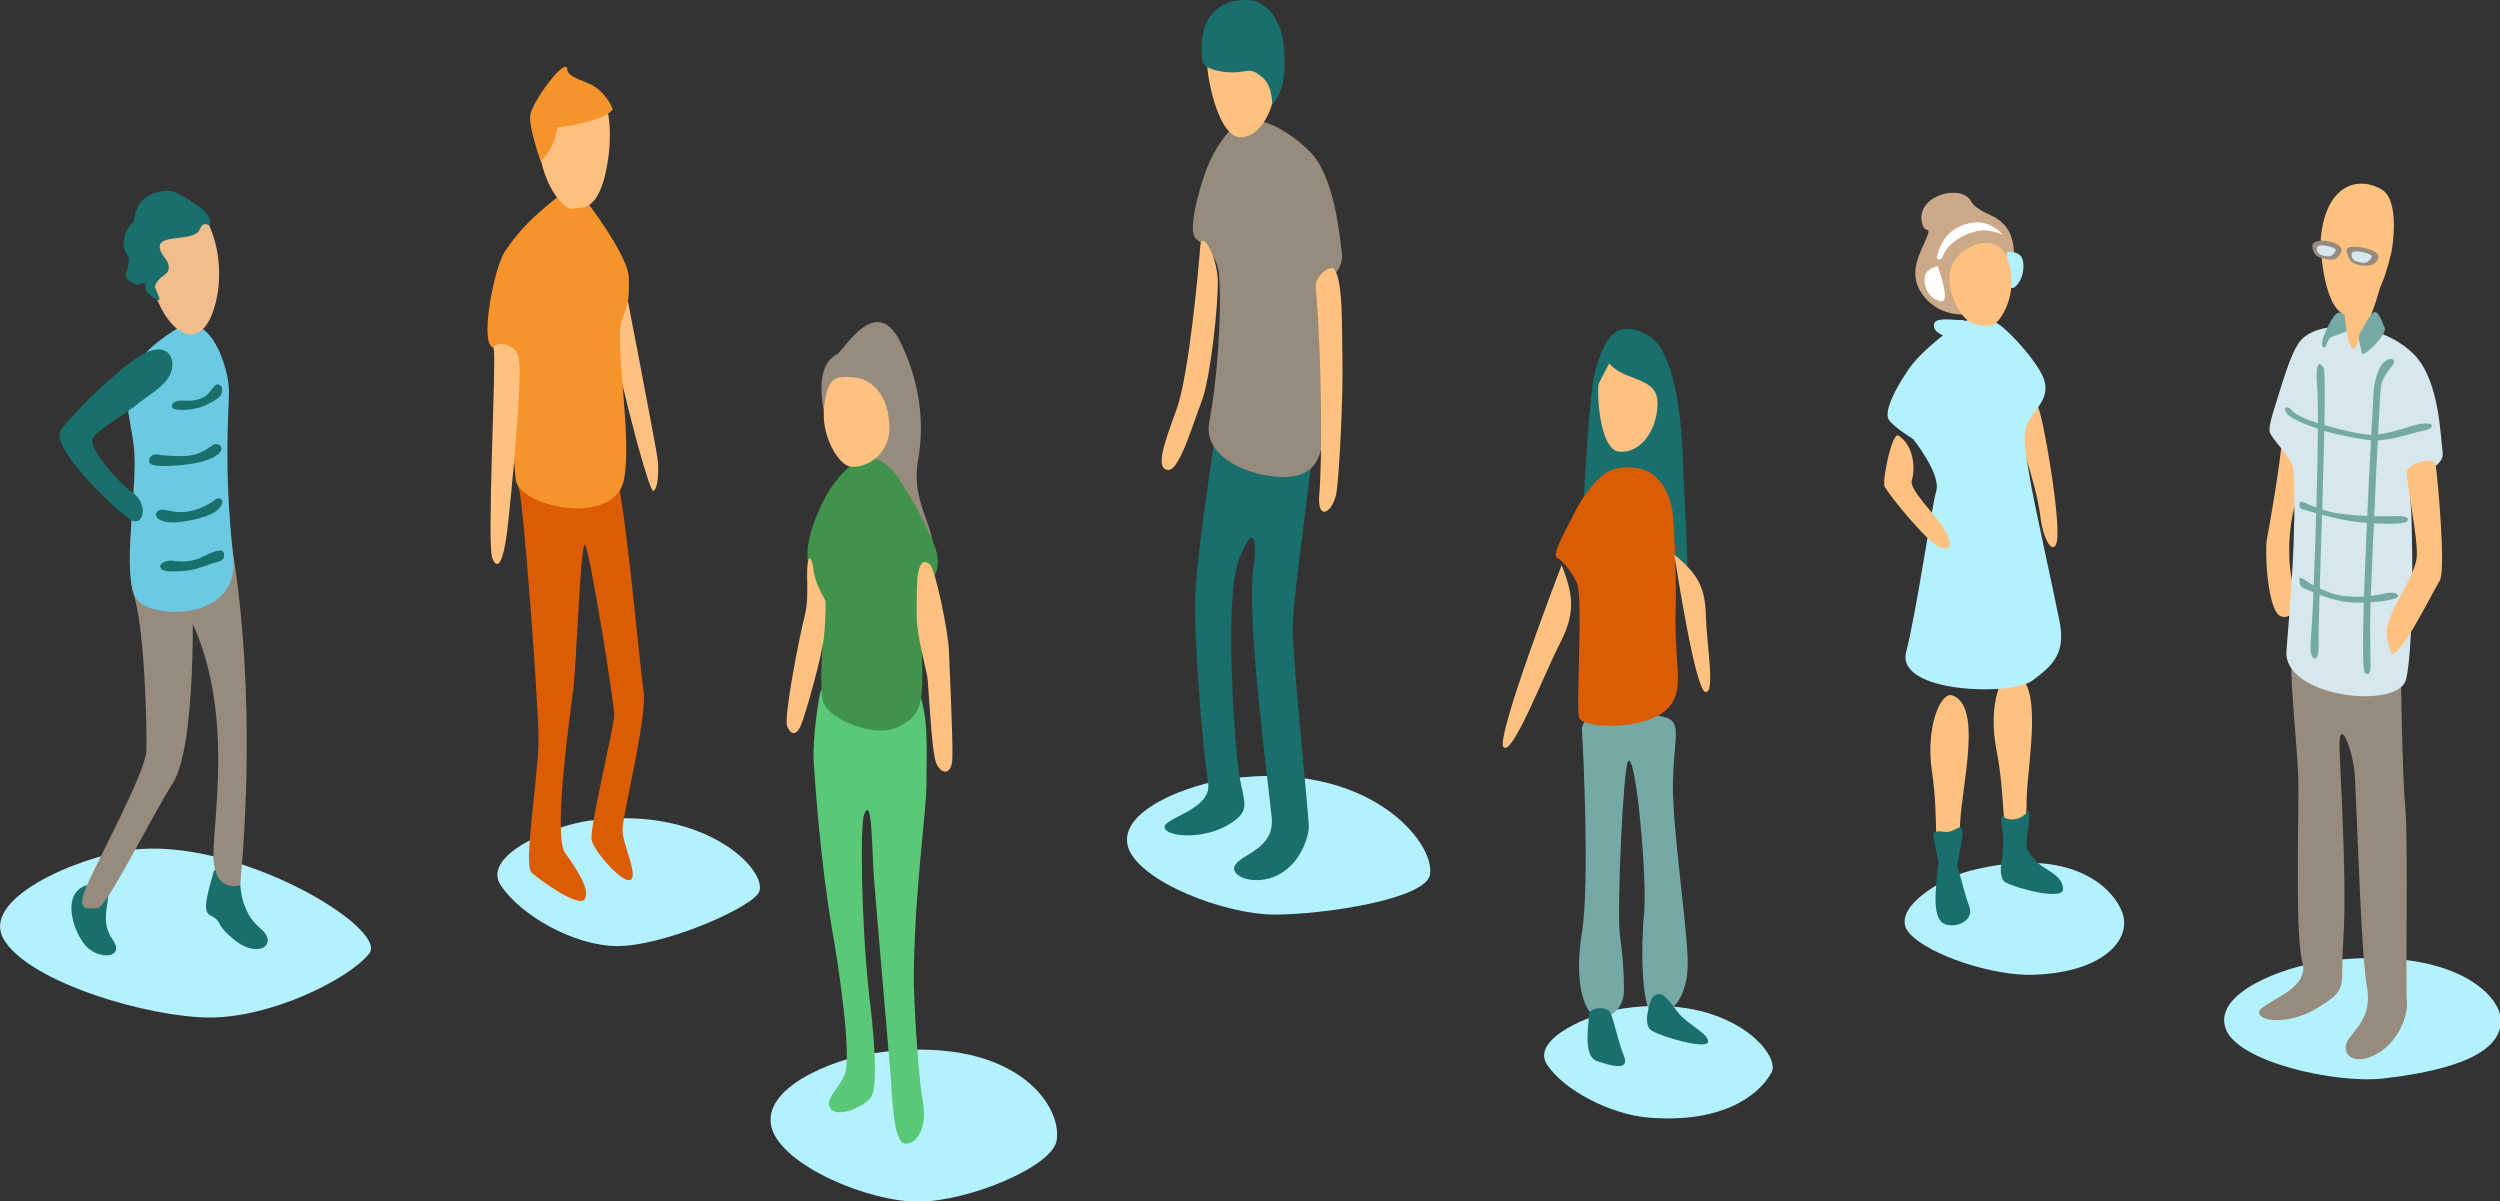 <?xml version="1.0" encoding="utf-8"?>
<!-- Generator: Adobe Illustrator 21.1.0, SVG Export Plug-In . SVG Version: 6.00 Build 0)  -->
<svg version="1.1" id="Layer_1" xmlns="http://www.w3.org/2000/svg" xmlns:xlink="http://www.w3.org/1999/xlink" x="0px" y="0px"
	 viewBox="0 0 357 171.5" style="enable-background:new 0 0 357 171.5;" xml:space="preserve">
<rect x="0" y="0" width="357" height="171.5" fill="#333333" stroke="none"/>
<style type="text/css">
	.st0{fill:#B3F1FF;}
	.st1{fill:#196F6B;}
	.st2{fill:#978B7E;}
	.st3{fill:#6BCAE2;}
	.st4{fill:#F2BD8C;}
	.st5{fill:#FEC180;}
	.st6{fill:#DC5C04;}
	.st7{fill:#F6942B;}
	.st8{fill:#5AC877;}
	.st9{fill:#41924B;}
	.st10{fill:#D6E8ED;}
	.st11{fill:#75A9A6;}
	.st12{fill:#CCAA89;}
	.st13{fill:#FFFFFF;}
</style>
<g>
	<g>
		<path class="st0" d="M18.5,121.4c-7.3,1-21.8,7-17.8,13c3.9,6,20.6,10.9,29.3,10.9s19.7-5.4,22.7-9.1
			C55.7,132.6,33.6,119.3,18.5,121.4z"/>
		<path class="st1" d="M34.3,126.1c0,0,0,4.1,2.8,6.4s-0.1,4.4-3.4,1.9c-3.3-2.6-1.7-2.7-3.7-3.7c-1.2-0.6-0.3-3.2,0.5-6.2
			C30.8,123.1,34.2,127.5,34.3,126.1z"/>
		<path class="st1" d="M15.5,127.4c-0.1,2.3-1.1,4.4,0.6,6.8s-1.4,2.9-3.4,1.3s-4.3-7.9-0.3-9.1C16.5,125.2,15.5,127.4,15.5,127.4z"
			/>
		<path class="st2" d="M33,77.5c0,0,4,19.4,1.3,48.9c0,0-4.2,1.5-3.8-5.3c0.3-6.7,2.8-22.3-4.4-34.8C18.4,73.4,33,77.5,33,77.5z"/>
		<path class="st2" d="M27.5,85.2c0,0,0.6,21.2-2.8,26.6s-9.5,17.9-10.8,17.9c-1.3,0-3.1,0.6-1.6-3c1.5-3.6,8.5-16.4,8.6-19.5
			c0.1-3.1-0.2-17.7-1.9-22.6S27.2,79,27.5,85.2z"/>
		<path class="st3" d="M32.7,55.8c0,3-0.8,10.8,0.6,23.6c1,9.1-10.6,9-13.4,6.6s-0.4-14.7-0.7-21.1c-0.4-6.8-4.2-11.5,5.8-17.8
			C30.1,43.8,32.7,52.8,32.7,55.8z"/>
		<path class="st1" d="M23.1,65c-1.3-0.4-1.9,0.2-1.8,1s3.7,0.6,6.2,0.2s3.6-1.2,3.9-1.6c0.4-0.4,0.3-1.1-0.5-1.2
			c-0.7-0.1-1.4,1.4-4.2,1.7C25,65.2,23.1,65,23.1,65z"/>
		<path class="st1" d="M26.1,57.2c-1-0.1-1.8,0.5-1.5,1c0.3,0.6,3.6,0.4,5.1-0.5c1.6-0.8,1.9-1.2,2-1.7c0.1-0.5,0-1-0.6-1.1
			s-1,1.4-2.2,1.9C27.8,57.4,26.1,57.2,26.1,57.2z"/>
		<path class="st1" d="M22.4,73.1c0.5-0.6,1.2-0.2,2.8,0c2.3,0.2,4.3-0.8,5.6-1.8c0.4-0.4,1.7,0,0.4,1.4c-1.1,1.1-3.9,1.7-6.1,1.9
			C22.8,74.7,21.9,73.8,22.4,73.1z"/>
		<path class="st1" d="M32,79.3c0-1-0.8-0.8-2.2-0.2c-1.4,0.7-2.6,1.3-4.9,1c-2.2-0.3-3,1.5-0.4,1.5c2.6,0,3.4-0.3,5.1-0.9
			S32,80.2,32,79.3z"/>
		<path class="st1" d="M21.2,50.2C18.6,51,10.5,58.8,8.7,61.4c-1.8,2.6,9,12.6,10.3,13c1.6,0.5,2.1-2.5,0-4s-6.4-6.4-5.8-7.7
			s4.9-3.7,6.7-5.2c2.1-1.7,5-3,4.7-5.9C24.2,49.8,22.8,49.6,21.2,50.2z"/>
		<path class="st4" d="M25.6,28.1c4.1,0.6,7,8.7,5.1,15.5c-2.1,7.6-7.3,3.8-9.1-3.4S19.7,27.2,25.6,28.1z"/>
		<path class="st1" d="M30,32c-0.1,0.6-0.8-0.8-1.5,0.8c-0.9,2.1-7.9,0-5,4c0,0,1.5,1.6-0.2,2.6c0,0-1.7,1.1-1,2.3
			c0,0-3.3-2-3.3-7.1c0-3.1-0.2-6.5,4.1-7.3c1.9-0.4,3.1,0.9,5.2,2.1C29.2,30,30.2,31.1,30,32z"/>
		<path class="st1" d="M19.4,31.5c-0.6,0.4-1.5,1.1-1.7,2.8c-0.2,1.1,0.2,1.7,1.2,3.3c0.9,1.6,2.5-0.6,3-2.6
			C22.2,32.9,21,30.5,19.4,31.5z"/>
		<path class="st1" d="M18.4,35.7c0,0,0.1,2.2-0.3,3c-0.6,1,0.4,1.5,1.2,1.9c0.4,0.2,0.8-0.2,1.2-0.2c0.2,0,0.3,0.1,0.3,0.4
			c-0.1,0.3,0,0.8,0.5,1.2c0.8,0.7,2,1.6,1.2-0.1c-0.8-1.7-0.9-2.4-0.1-4S18.7,34.5,18.4,35.7z"/>
	</g>
	<g>
		<path class="st5" d="M89.4,41.6c0,0,4.3,22.3,4.5,23.9c0.2,1.6,0.1,4.3-0.6,4.6c-0.7,0.4-6.6-22.7-6.2-24.9
			C87.5,43.1,89.4,41.6,89.4,41.6z"/>
		<path class="st0" d="M84.1,117.2c-5.1,0.7-15.4,4.9-12.6,9.2c2.8,4.3,10.5,8.7,16.7,8.7s17.9-4.9,20-7.4
			C110.4,125.1,101.3,114.8,84.1,117.2z"/>
		<path class="st6" d="M74.1,69.8c0.6,1.4,2.8,30.5,2.8,35.8s-2.2,17.9-1,19c1.2,1.1,6.8,5.1,7.6,3.8s-1-4.1-2.8-6.6
			c-1.8-2.4,0.8-20.3,1.2-23.7c0.4-3.4,1-20.3,1.6-20.3s4.2,22.4,4.2,24.3s-3.6,16.2-3.2,17.9c0.4,1.7,4.6,6.4,5.6,5.6
			c1-0.8-1.2-5-1.2-7.1s3.6-16.4,3-19.9c-0.6-3.6-2.8-29.7-4.2-31.4S72.9,67,74.1,69.8z"/>
		<path class="st7" d="M78.8,28.8c-2.2,1.8-4.5,3.8-6.7,7.1c-1.5,2.3-3.5,12.4-1.9,13.6c2.1,1.5,2.6,3.3,2.6,4s0.6,14.4,0.9,15.3
			c1.2,3.8,14.1,6.3,15.4-0.3c1.2-6-1.4-19.9-0.3-22.8c1.1-2.9,1-3.1,1-6c0-2.9-5.5-10.4-6.9-12C81.6,26.2,78.8,28.8,78.8,28.8z"/>
		<path class="st5" d="M86.4,14.7c0.8,1.8,1.1,6.4-0.2,11.1c-1.4,4.6-3.3,3.7-4.4,4s-4.8-3.3-5-10.7S85.5,12.8,86.4,14.7z"/>
		<path class="st7" d="M81,9.9c-0.1-2-5.2,4.8-5.3,6.7c-0.1,1.9,1.5,6.4,1.5,6.4s1.8-1.3,2.4-4.8c0,0,6.6-0.7,7.9-2.6
			c0,0-0.6-1.8-2.4-3.1C83.8,11.5,81.1,11.2,81,9.9z"/>
		<path class="st5" d="M70.5,49.9c0.4,1.6-1,27.8-0.2,29.8c0.8,2,1.6,0.3,2.1-3.7c0.5-4,2.4-23.2,1.6-25.2
			C73.3,48.8,70.2,48.7,70.5,49.9z"/>
	</g>
	<g>
		<path class="st2" d="M119.5,50.6c-3.1,1.7-2.3,6.6-1.3,10.7c1,4.1,8.3,2.6,8.3,7.3c0,4.7,5,14.6,6,12.9c2.7-5.2-2.7-8.6-1.4-15.8
			c1.3-7.3-0.8-13.3-2.5-16.8C125.1,41.7,120.5,50.1,119.5,50.6z"/>
		<path class="st0" d="M124.7,150.4c-5.9,0.9-16.1,5-14.5,10.7c1.6,5.4,13.8,10.5,20.9,10.5c7.1,0,19.3-5,19.8-8.8
			C151.7,157.6,144.5,147.5,124.7,150.4z"/>
		<path class="st8" d="M117.1,99c-0.3,1.4-1.1,6.8-0.9,9.9c0.2,3.1,1,14.4,2.6,23.7c1,5.6,2.9,18.5,1.8,20.9s-2.9,3.5-2,4.8
			c0.9,1.3,4.4,0,5.7-1.5s0.3-10.9-0.2-14.8c-1.1-10.1-1.3-24.2-0.7-25.7c1.1-2.7,1.1,4.1,1.3,7.5c0.1,2.4,2.3,27.3,2.5,30.1
			c0.2,2.9,0.4,9.2,2,9.4c1.5,0.2,3.3-2,2.6-5.9s-1.4-15.2-1.3-18.9c0.2-12.4,1.8-22.2,1.8-26.8c0-4.6,0.4-9.9-1.4-13.6
			C129.2,94.4,117.5,96.8,117.1,99z"/>
		<path class="st9" d="M121.9,66.2c-0.8,0.5-2.9,2.3-4.6,5.9c-2.2,4.6-2.2,7.5-1.8,8.6c0.6,1.7,2,6.1,2.1,7.7c0,1.7-0.7,10.6,0,12
			c1.2,2.6,7.4,4.9,10.4,3.5c3-1.4,3.6-2.7,3.7-6.5c0.1-3.8-0.6-11,0.4-13c1.1-2,2.2-2.7,1.7-5.3c-0.5-2.6-4.8-10.2-6.3-11.9
			C125.7,65.4,124.2,64.8,121.9,66.2z"/>
		<path class="st5" d="M122,53.9c-2.8-0.3-3.8,0-4.3,4.1c-0.5,4.1,1.8,7.8,3.3,8.5s6-0.8,6-5.4S124.5,54.1,122,53.9z"/>
		<path class="st5" d="M131.1,81.8c-0.2,0.8-0.2,4-0.2,6.5c0.1,2.5,1.3,7.2,1.5,8.2s0.6,10.9,1.3,12.5c0.7,1.6,2.2,1.8,2.3-0.7
			c0.1-2.5-0.4-12.9-0.5-15.5s-1.9-11.4-2.7-12.2C131.8,79.8,131.4,80.5,131.1,81.8z"/>
		<path class="st5" d="M115.5,79.8c-0.6,1.7,0.2,5.1-0.6,8.2c-0.8,3.1-3,14.5-2.5,15.7s1.3,1.5,2-0.2c0.7-1.7,3.1-10.2,3.3-12.9
			c0.1-0.9,0.2-2.8,0.2-4.7c-0.3-0.9-1.5-2.3-1.8-4.9C116.1,80.5,115.7,79.4,115.5,79.8z"/>
	</g>
	<g>
		<path class="st0" d="M175.6,111.2c-5.9,0.8-16.1,4.6-14.5,9.8c1.6,4.9,13.8,9.6,20.9,9.6c7.1,0,21.6-2.2,22.2-5.7
			C205,120.3,195.4,108.5,175.6,111.2z"/>
		<path class="st1" d="M174.1,58.6c-0.7,4.4-3.2,20.5-3.4,26.2c-0.3,5.7,1.1,22.8,1.8,26.8c0.8,4-6.2,5.1-6.2,6.5
			c0,1.3,4.9,1.9,8.7-0.1c3.8-2.1,2.7-3.1,2-7.1s-2.2-25.5-0.1-30.9c2-5.4,2.7-3.1,2.1,0.9c-1.1,7.3,2.2,31.5,2.6,35.9
			s-4.2,5.1-5.2,6.7c-1,1.6,2.7,3.1,6,1.5c3.3-1.6,4.5-5.5,4.5-7s-2.2-22.8-2.3-27.8s3.2-25.5,3.4-32.2
			C188.3,51.3,175,52.8,174.1,58.6z"/>
		<path class="st2" d="M176.6,17.8c-1.2,0.8-3.2,3.3-4.4,6.6c-1.2,3.3-2.6,8.7-1.4,9.7c1.2,1,3.1,2.3,3.3,5.3
			c0.4,6.2-0.4,15.6-1.4,20.8c-1.3,6.2,9.1,8.9,12.9,7.6c3.8-1.3,3.7-5.4,3.7-17.6s-1.2-9.3,0.1-10.1c1.4-0.9,2.5-2.2,2.2-4.2
			c-0.3-2-1-10.8-4.6-14.3C184.6,19.2,179.6,15.7,176.6,17.8z"/>
		<path class="st5" d="M172.4,8.4c-0.3,1.5,1.4,11.3,4.8,11.2c3.4-0.1,5.3-5.4,5.1-9.7C182.2,7,172.8,6.1,172.4,8.4z"/>
		<path class="st1" d="M177.3,0c-4,0.3-6.3,3.3-5.6,8.7c0.2,1.3,3.4,1.8,5.1,1.6c1.7-0.2,1.9-0.5,3.3,0.6c2,1.5,1.3,4.7,1.8,3.8
			c0.9-1.4,1.7-2.5,1.5-7.2C183.4,5.6,182.4-0.4,177.3,0z"/>
		<path class="st5" d="M171.4,35.1c-0.2,2.8-1.6,18.5-3.4,23.4c-1.8,4.9-3,8.3-1.3,8.6c1.7,0.4,3.7-6.8,4.9-9.8s2.4-13.8,2.3-17.3
			S171.6,32.8,171.4,35.1z"/>
		<path class="st5" d="M190.5,38.4c-0.5-0.6-2.8,1-2.6,2.7c0.9,10.7,0.9,25.1,0.5,29.4c-0.4,4.2,2.1,2.7,2.5-0.5
			c0.4-3.2,0.9-13.4,0.8-18.5S191.8,40,190.5,38.4z"/>
	</g>
	<g>
		<path class="st0" d="M331.7,137.3c-5.7,0.8-15.6,4.5-13.9,9.5c1.5,4.8,15.7,8,22.6,7.2c14.6-1.7,16.3-5.5,16.7-7.6
			C357.8,142.5,350.7,134.8,331.7,137.3z"/>
		<path class="st2" d="M327.3,91.8c-0.5,4.6,0.7,13.6,0.9,19.4c0.1,5.8-0.5,22.3,0.6,26.3s-6.3,5.7-6.2,7.1c0.1,1.4,4.5,1.7,8.4-0.7
			c3.9-2.4,3.4-2.8,3.5-7c0.1-4.5,0.8-5.5-0.4-29.5c-0.3-5.9,2-0.4,2.2,3.8c0.4,8.2,0.9,25.3,1.7,29.7c0.8,4.5-1.9,6.1-2.8,7.8
			c-0.9,1.7,0.8,3.7,4.2,1.8c3.4-1.9,4.5-5.9,4.3-7.5s0.2-22.3-0.2-27.4c-0.5-5.1-0.6-18.6-0.8-25.5
			C342.5,83.3,327.9,85.9,327.3,91.8z"/>
		<path class="st5" d="M326.2,58.3c0,5.3-2.2,17.1-2.5,18.8s0.1,10.2,2,10.9c1.9,0.7,2.5-2.2,1.8-4.4c-0.7-2.2-1-7.3,0.3-11.8
			c1.3-4.5,4.1-13,1.6-15C327,54.8,326.2,56.1,326.2,58.3z"/>
		<path class="st10" d="M329.5,47.8c-1.3,0.8-2.1,2.2-3.6,6.9c-1,3.4-2.2,6.4-1.7,7.2c0.8,1.5,3.2,3.6,3.3,5.2
			c0.5,8.6-0.5,19.5-1,25.9c-0.4,6.3,14.7,8.3,16.9,4.5c0.7-1.2,1.3-10,1-22.2c-0.1-6.3-0.9-6.7-0.1-7c1.6-0.7,4.9-1.8,4.5-3.8
			c-0.3-2-0.4-9.9-3.9-13.7C340.5,46.2,332.8,45.7,329.5,47.8z"/>
		<path class="st11" d="M333.5,44.9c-0.7,0.7-2.4,4.1-1.8,4.6s0.4-1,1.3-1.4s2.6-0.7,2.8-1.6C335.9,45.6,334.5,44,333.5,44.9z"/>
		<path class="st5" d="M331.4,34.2c-0.1,1.4,0.5,10.6,3.9,10.8c3.5,0.2,5.2-4.8,6.2-9c0.2-1,1.2-7.6-1.5-9
			C336.4,25,332,26.7,331.4,34.2z"/>
		<path class="st5" d="M340.1,40c0,0-0.9,4.8-3.7,9.5c-1.2,2.1-2.2-7.5-1.3-8.8C336,39.3,340.5,37.6,340.1,40z"/>
		<path class="st5" d="M347.8,66.3c0.3,2,1.5,15.1,0.6,16.6c-0.9,1.4-6.4,12.7-7.1,10c-0.8-3-0.5-3.4,0.3-5.4c0.8-2,3.3-5.7,3.5-7.9
			c0.3-2.2-1.5-10.7-1.4-12.3C343.9,66.1,347.7,65.2,347.8,66.3z"/>
		<path class="st11" d="M340.5,46.7c-0.3-0.5-0.8-2.4-1.5-2.1c-0.7,0.3-1.6,2.5-2,3c-0.4,0.5,0.2,2.4,0.3,2.9
			C337.5,51.1,341.1,47.6,340.5,46.7z"/>
		<path class="st2" d="M332.7,34.5c-0.7-0.2-2.6-0.3-2.5,0.7c0.1,1,0.5,1.5,1.6,1.7c1.1,0.3,1.6,0.3,2.1-0.3
			C334.6,36,334.8,35,332.7,34.5z"/>
		<path class="st10" d="M332.2,35.1c0.4,0.1,1.6,0.3,1.3,0.8c-0.3,0.5-0.7,0.8-1.3,0.7c-0.7-0.1-1.1-0.3-1.3-0.7
			C330.7,35.2,331,34.9,332.2,35.1z"/>
		<path class="st2" d="M337.6,35.4c-0.7-0.2-2.8-0.4-2.5,0.5c0.3,1,0.4,1.6,1.6,1.9s2.2,0.2,2.7-0.5S339.7,35.9,337.6,35.4z"/>
		<path class="st10" d="M337.4,36c-0.4-0.1-1.6-0.3-1.6,0.3s0.3,1,1,1.1c0.7,0.2,1.2,0.2,1.5-0.2C338.6,36.9,339.3,36.4,337.4,36z"
			/>
		<path class="st11" d="M330.9,55.3c0.3,3.3-0.1,19-0.6,30.7c-0.2,5.4-0.7,7.1,0,7.9c0.5,0.6,0.9-0.6,0.8-1.9
			c-0.2-1.7,1.4-38.4,0.7-39.5C331.1,51.4,330.6,52,330.9,55.3z"/>
		<path class="st11" d="M338.9,56.9c0,0-2.2,38.4-1.2,39.2c0.8,0.6,0.9-0.5,0.8-2.3c0-0.4-0.1-4.4,0-7.5c0.4-10.2,1.3-29.7,1.5-31.1
			c0.3-1.8,1.9-3.1,1.9-3.5c0-0.4-0.5-0.7-1.3-0.1C339.7,52.1,338.9,54.6,338.9,56.9z"/>
		<path class="st11" d="M326.7,58.2c-0.7-0.2-0.4,0.5-0.1,0.9c0.3,0.3,1.2,1.2,6.2,2.7c1.2,0.3,4.5,1,6,1.1c2.6,0.1,6-1.2,7.3-1.4
			c2-0.4,1.5-1.6-1.6-0.7c-1.3,0.4-4.4,1.4-5.9,1.3c-2.3-0.1-6.8-1.4-8.6-2C326.8,58.9,327.4,58.3,326.7,58.2z"/>
		<path class="st11" d="M328.9,71.7c-0.8-0.3-0.6,0.9-0.2,1c0.4,0.1,3.6,1.1,6.3,1.6s6.5,0.6,7.9,0.4c1.4-0.1,1.4-1.1-0.7-1
			c-2.1,0.1-7.8,0-10.1-0.8C329.5,72.1,329.5,71.9,328.9,71.7z"/>
		<path class="st11" d="M328.6,82.5c-0.5-0.1-0.2,1.3,0.2,1.4c0.4,0.2,3.4,1.6,5.8,2s6.1,0,7.3-0.4c1.2-0.4,0.3-1.2-1.6-0.7
			c-1.9,0.5-5.7,0.7-7.9-0.3C329.8,83.5,329.1,82.7,328.6,82.5z"/>
	</g>
	<g>
		<path class="st1" d="M228,52.2c-1.4,3.7-1.9,25.4-2.6,28.4c-0.7,3,2.4-4.5,3.1-9.6c0.7-5.1,7.6-3.5,8,0.9
			c0.3,4.4,4.6,11.9,4.6,11.9s-0.5-12.8-0.7-15.9c-0.1-2.2-0.1-17.4-5.2-20.1C230.1,45.1,229,49.5,228,52.2z"/>
		<path class="st5" d="M229.8,51.9c0,0-1.2,2.2-1.5,2.9c-0.3,0.7,0,9.4,2.9,9.7c2.9,0.3,5.4-2.8,5.5-6.8S232.1,54.6,229.8,51.9z"/>
		<path class="st0" d="M231.9,144c-4.5,0.6-13.4,4.3-11,8s9.2,7.2,14.6,7.6c9.9,0.8,15.5-2.8,17.5-6.5
			C254.3,150.5,246.9,141.8,231.9,144z"/>
		<path class="st11" d="M225.9,104.4c0.2,2.7,1.1,22,0,28.8c-1.1,6.8,0.2,10.7,1.6,11.8c1.4,1,4.4-0.4,4.4-3.5s-0.2-5.2-0.6-8.1
			c-0.4-3.9,0.5-23.9,1.2-24.7c1.1-1.3,2.7,16.5,2.3,21.4c-0.5,5-0.5,14.9,1.6,14.9c2.1,0,4.8-2.4,4.6-8.1
			c-0.2-5.8-2.3-19.4-2.1-25.6c0.2-6.3,1.3-8.2-1.2-8.9C235.3,101.7,225.6,100.5,225.9,104.4z"/>
		<path class="st6" d="M230.5,67c-1.8,0.4-4.3,3.4-5.7,6.3c-1.4,2.8-3.3,6-2.4,6.4s2.4,2.6,2.8,3.6c0.9,2.5-0.2,17.8,0.3,19.2
			c0.6,1.7,10.7,1.9,13.2-2c1.8-2.7,0.3-5.8,0.6-14.5c0.1-2.6-0.2-11.3-0.5-13.2C238.4,70.9,237,65.5,230.5,67z"/>
		<path class="st5" d="M223,80.7c0,0-9.5,24.7-8.3,26c1.3,1.3,5.9-10.7,8-14.7C224.8,87.9,224.9,85.4,223,80.7z"/>
		<path class="st5" d="M239.1,79.2c0,0,2.9,19.2,4.4,19.6c1.5,0.4,0.2-6.8,0.1-10.8C243.5,84,242.6,82.1,239.1,79.2z"/>
		<path class="st1" d="M226.9,144.9c0,1.3-0.9,5.9,1.1,6.6c2,0.7,4.8,1.5,3.9-0.7c-0.9-2.2-1.5-5.5-2-6.3S226.9,143.8,226.9,144.9z"
			/>
		<path class="st1" d="M235.9,142.5c0,0-1.6,3.8,0,4.7c1.5,0.9,7.8,2.7,8,1.6c0.2-1.1-2.7-2.4-4.1-4c-0.5-0.6-1-1.4-1.6-2
			C237.3,141.7,236.6,141.7,235.9,142.5z"/>
	</g>
	<g>
		<path class="st0" d="M281.5,124.3c-4.4,1.1-11.7,5.6-8.9,8.9c2.9,3.3,12.3,6.2,17.7,6c10-0.3,14.1-5,12.8-8.8
			C302,127.2,296.3,120.6,281.5,124.3z"/>
		<path class="st5" d="M291,58.1c0.7,0.9,3.4,16.7,2.7,19.3c-0.5,2-1.9-0.3-2.3-3.4c-0.7-6-4.2-13.7-3.2-14.4
			C289.3,58.9,290.6,57.6,291,58.1z"/>
		<path class="st5" d="M278.8,99.3c-1.6-0.6-3.9,4.4-2.9,11s0.1,12.5,1.4,13.2c1.3,0.7,2.3,0,2.6-5.9S283.1,100.9,278.8,99.3z"/>
		<path class="st5" d="M287.5,96c-1.6-0.5-3.7,4.6-2.4,11.1c1.3,6.6,0.7,12.4,2,13.1c1.4,0.6,2.3-0.1,2.3-6.1
			C289.6,108.3,291.9,97.4,287.5,96z"/>
		<path class="st0" d="M279.7,46.2c0,0-5.5,3.8-7.4,6.9c-2,3-3.2,5.7-2.6,6.8c0.7,1.1,3.5,2.8,3.5,2.8s4,5,3.3,7.4
			c-0.7,2.4-2.8,17.2-4.3,23c-1.5,5.9,15,6.3,18,4.1c3-2.2,4.8-3.9,3.9-8.5s-3.7-17-4.3-20.8c-0.5-3.3-1.3-5.9,0.1-8.1
			c1-1.6,2.6-3,2.1-5.2c-0.4-2.2-5-7.4-6.9-8.5C283.1,45.1,281.6,45.4,279.7,46.2z"/>
		<path class="st12" d="M284.4,30.8c3.7,1.7,3.6,5.6,2.6,9.8c-1,4.2-8.5,6.3-12.2,1.8c-2.8-3.4-0.3-6.6,0.5-8.9c0.4-1.2-0.6,0-0.9-2
			c-0.5-3.7,5.8-5.3,7.1-2.7C281.9,29.6,283.3,30.3,284.4,30.8z"/>
		<path class="st0" d="M286.6,36c0,0,1.4-0.2,2,0.6s0.5,3.3-0.9,4.4C286.2,42.1,286.6,36,286.6,36z"/>
		<path class="st0" d="M278.2,48.3c-1.3-0.7-2.2-1-2-2.1c0.3-1,3.2-0.4,3.9-0.5c0.7-0.1,2.5,1.3,0.8,1.9S278.7,48.5,278.2,48.3z"/>
		<path class="st5" d="M283.4,34.7c1.8-0.1,3.4,0.8,3.8,4.6s-1.8,7.1-2.9,7.2c-2.8,0.2-4.4-0.8-5.7-4.9
			C277.4,37.1,281.1,34.8,283.4,34.7z"/>
		<path class="st1" d="M276.7,123.9c0,1.4-1,6.4,0.6,7.8c1.2,1.1,4.8,0.1,3.9-2.3c-0.9-2.4-1.3-4.9-1.8-5.8
			C279.1,122.7,276.7,122.7,276.7,123.9z"/>
		<path class="st13" d="M282.3,33c0,0-4,0.8-5,3.9c0,0-0.8,0.5-0.7-0.3c0.7-2.8,2.4-4.4,5.1-4.8c1.8-0.3,3.2,0.7,3.9,1.3
			c0.4,0.4,0.4,0.5-0.1,0.2C284.8,33.1,283.7,32.7,282.3,33z"/>
		<path class="st13" d="M276.7,38c0,0-1.5,0.3-1.8,1.3c-0.3,1,0.2,3.2,2.1,3.7C278.8,43.6,276.7,38,276.7,38z"/>
		<path class="st1" d="M286.5,120.2c0,0-1.7,4.9-0.1,5.8c1.6,0.9,8.2,2.6,8.2,1c0-2.2-2.8-2.7-4.1-4.3c-0.5-0.6-1.1-1.5-1.6-2.2
			C288,119.3,287.2,119.3,286.5,120.2z"/>
		<path class="st1" d="M286,121.3c0.2-0.8-0.1-2.8-0.2-4.1c-0.1-1.5,0.4,0.3,2.3-0.3c1.4-0.4,1.6-1.7,1.7-0.6s-0.8,4.3-0.2,5.5
			S285.6,123.2,286,121.3z"/>
		<path class="st1" d="M276.8,124.3c0.2-1.2-0.5-3.6-0.7-4.7s0.7-0.9,1.8-0.8s2-1.2,2.3-0.3c0.3,0.8-0.6,3.9-0.7,5.2
			C279.4,125,276.7,125.1,276.8,124.3z"/>
		<path class="st5" d="M271.1,62.2c-0.9-0.6-2.3,6.2-2,7.2c0.3,0.9,6,7.9,7.8,8.7s2-0.5,0.7-2.6c-1.3-2.1-5-5.6-4.6-6.9
			C273.5,67.1,273.4,63.7,271.1,62.2z"/>
	</g>
</g>
</svg>

